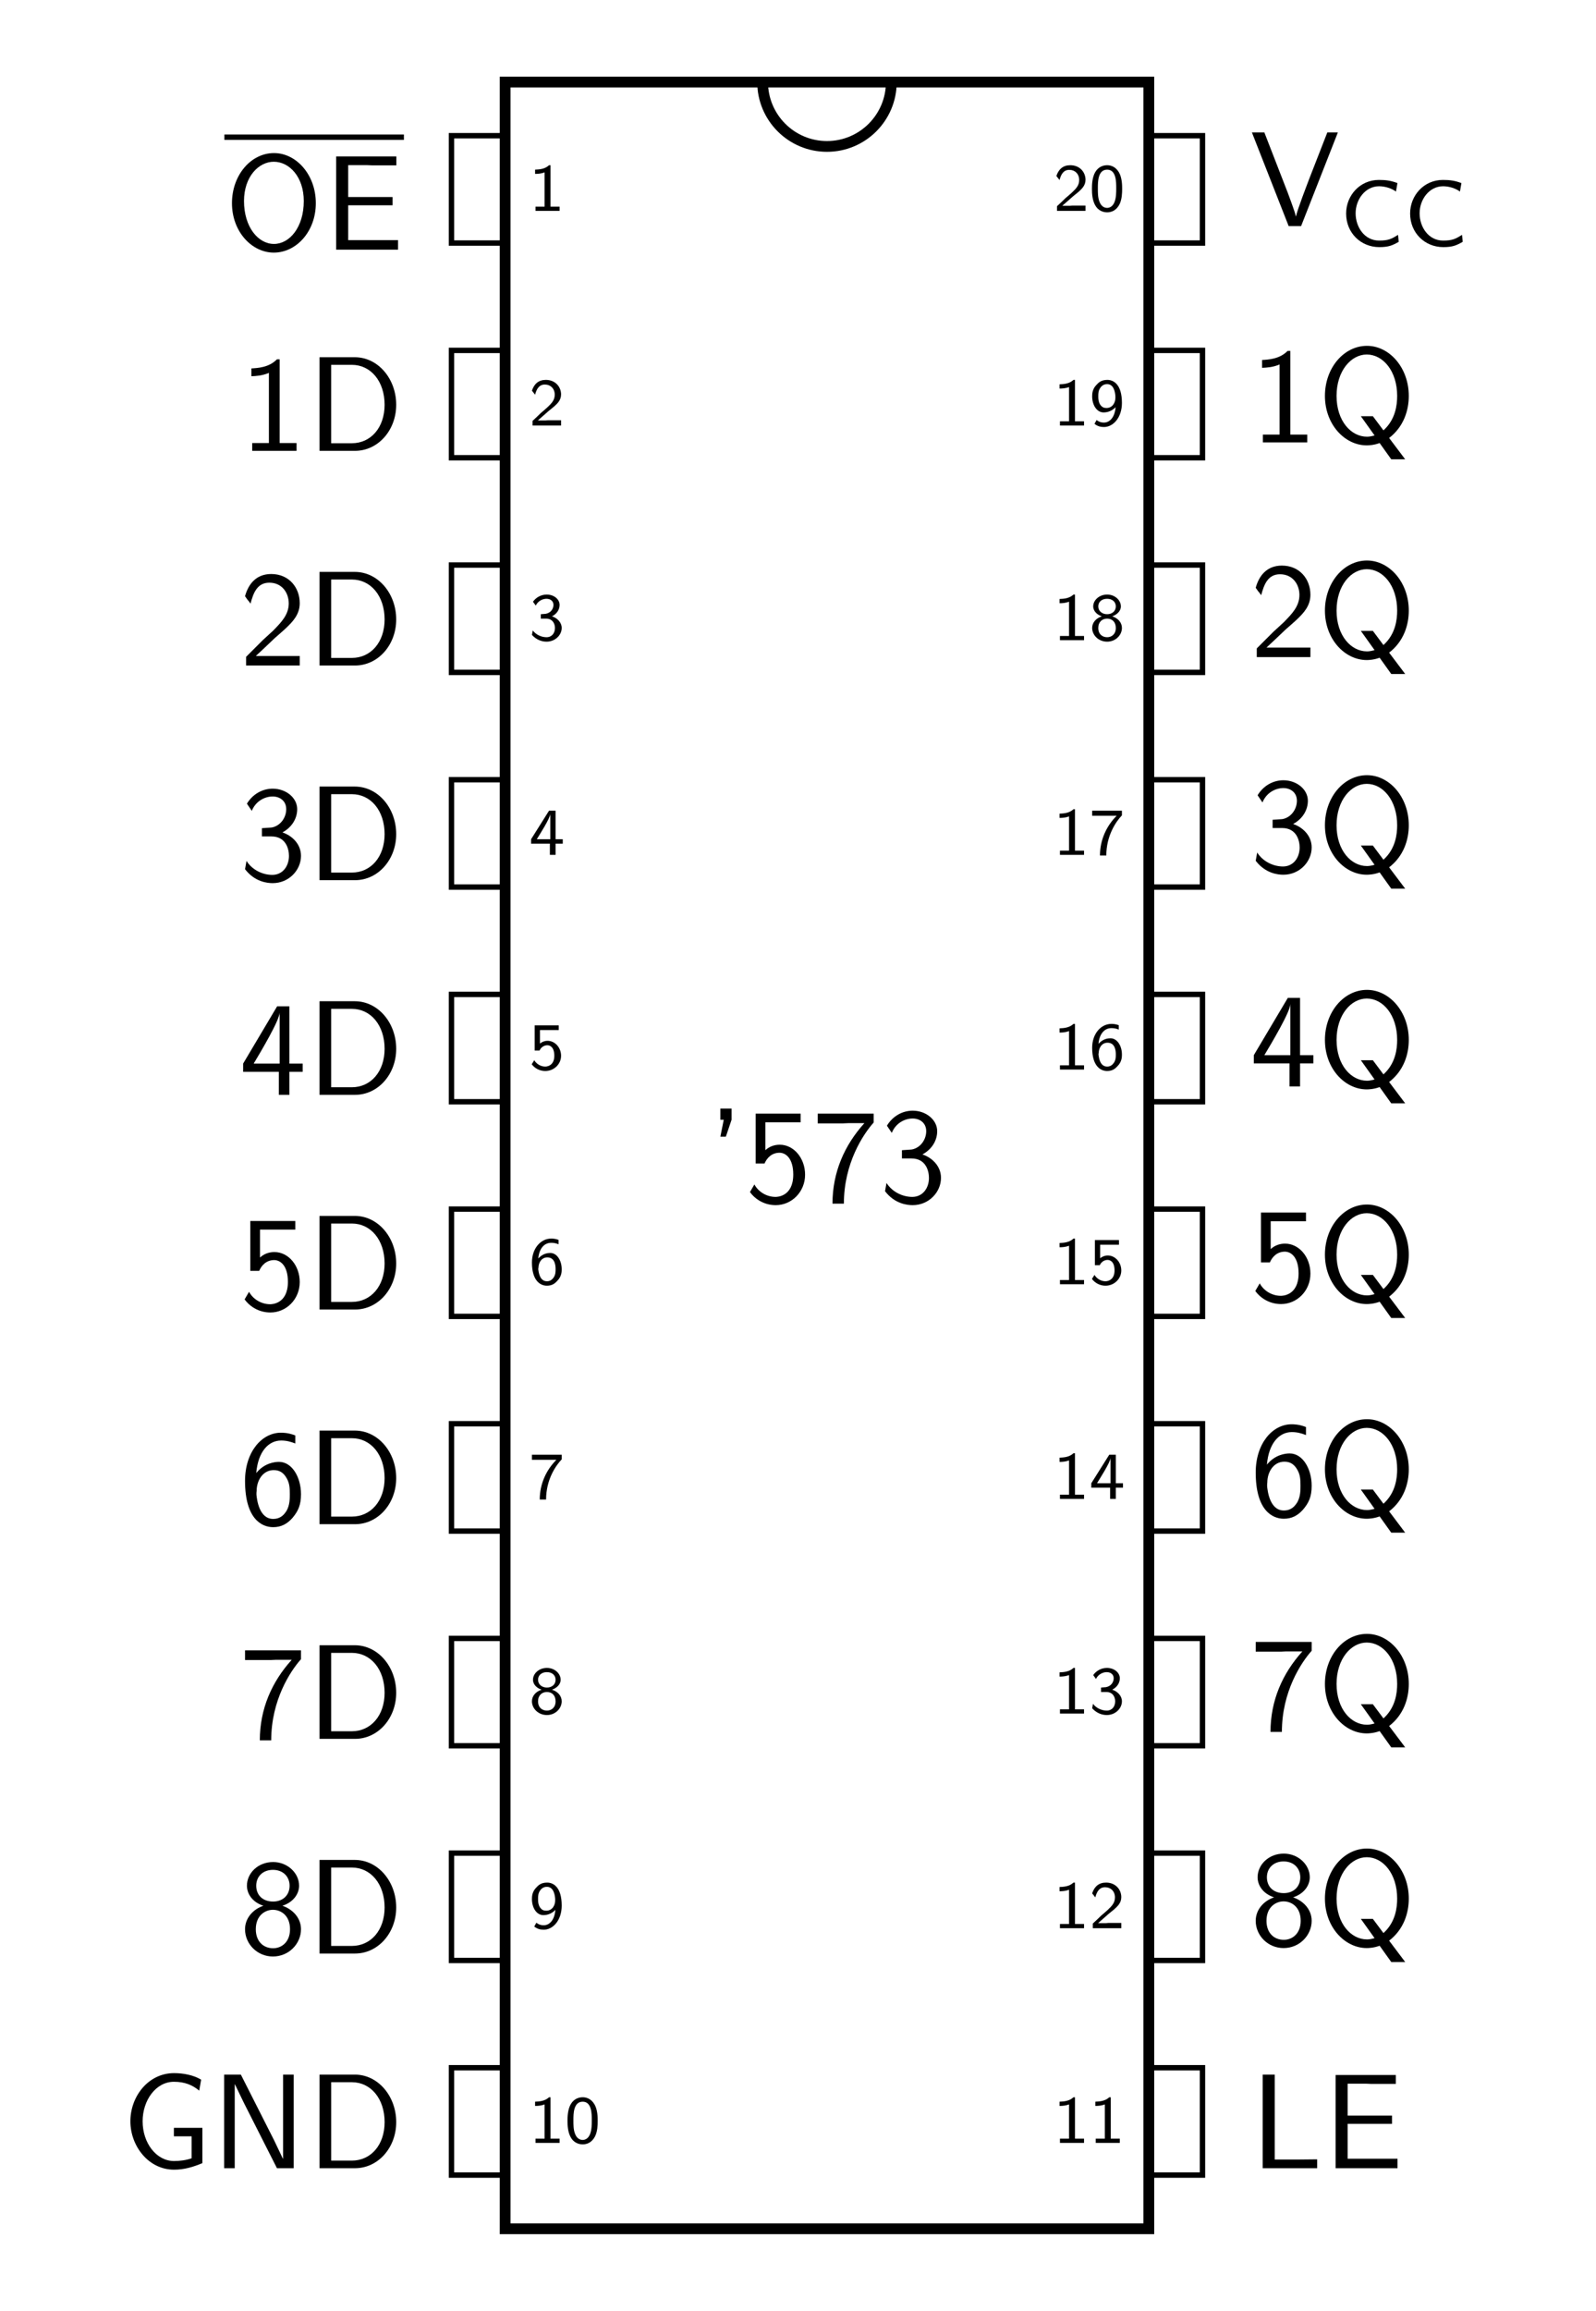 <?xml version="1.0" encoding="UTF-8"?>
<svg xmlns="http://www.w3.org/2000/svg" xmlns:xlink="http://www.w3.org/1999/xlink" width="118.08pt" height="170.872pt" viewBox="0 0 118.08 170.872" version="1.1">
<defs>
<g>
<symbol overflow="visible" id="glyph0-0">
<path style="stroke:none;" d=""/>
</symbol>
<symbol overflow="visible" id="glyph0-1">
<path style="stroke:none;" d="M 1.594 -3.375 L 1.484 -3.375 C 1.172 -3.078 0.75 -3.062 0.453 -3.047 L 0.453 -2.734 C 0.656 -2.734 0.906 -2.75 1.156 -2.844 L 1.156 -0.312 L 0.484 -0.312 L 0.484 0 L 2.266 0 L 2.266 -0.312 L 1.594 -0.312 Z M 1.594 -3.375 "/>
</symbol>
<symbol overflow="visible" id="glyph0-2">
<path style="stroke:none;" d="M 2.438 -1.625 C 2.438 -1.859 2.438 -2.438 2.203 -2.844 C 1.938 -3.297 1.562 -3.375 1.328 -3.375 C 1.094 -3.375 0.703 -3.297 0.453 -2.875 C 0.219 -2.484 0.203 -1.938 0.203 -1.625 C 0.203 -1.25 0.234 -0.797 0.438 -0.422 C 0.656 -0.016 1.031 0.109 1.328 0.109 C 1.812 0.109 2.094 -0.188 2.25 -0.5 C 2.422 -0.859 2.438 -1.312 2.438 -1.625 Z M 1.328 -0.219 C 1.109 -0.219 0.875 -0.344 0.75 -0.703 C 0.641 -1 0.641 -1.328 0.641 -1.688 C 0.641 -2.141 0.641 -3.047 1.328 -3.047 C 2 -3.047 2 -2.141 2 -1.688 C 2 -1.359 2 -0.984 1.875 -0.656 C 1.734 -0.297 1.484 -0.219 1.328 -0.219 Z M 1.328 -0.219 "/>
</symbol>
<symbol overflow="visible" id="glyph0-3">
<path style="stroke:none;" d="M 0.391 -0.125 C 0.625 0.062 0.859 0.109 1.094 0.109 C 1.781 0.109 2.422 -0.594 2.422 -1.672 C 2.422 -3.031 1.812 -3.375 1.344 -3.375 C 0.891 -3.375 0.688 -3.172 0.547 -3.016 C 0.234 -2.703 0.219 -2.359 0.219 -2.156 C 0.219 -1.516 0.562 -0.969 1.062 -0.969 C 1.625 -0.969 1.922 -1.328 1.953 -1.359 C 1.891 -0.578 1.5 -0.219 1.094 -0.219 C 0.828 -0.219 0.672 -0.312 0.547 -0.406 Z M 1.938 -2.156 C 1.938 -2.141 1.938 -2.078 1.938 -2.047 C 1.938 -1.688 1.719 -1.297 1.281 -1.297 C 1.094 -1.297 0.953 -1.344 0.812 -1.547 C 0.688 -1.75 0.672 -1.938 0.672 -2.156 C 0.672 -2.359 0.672 -2.578 0.828 -2.797 C 0.938 -2.953 1.094 -3.062 1.328 -3.062 C 1.812 -3.062 1.922 -2.484 1.938 -2.156 Z M 1.938 -2.156 "/>
</symbol>
<symbol overflow="visible" id="glyph0-4">
<path style="stroke:none;" d="M 1.406 -0.391 C 1.344 -0.391 1.297 -0.375 1.234 -0.375 L 0.656 -0.375 L 1.438 -1.062 C 1.531 -1.141 1.766 -1.328 1.859 -1.406 C 2.078 -1.609 2.375 -1.859 2.375 -2.297 C 2.375 -2.859 1.953 -3.375 1.25 -3.375 C 0.719 -3.375 0.391 -3.094 0.219 -2.578 L 0.453 -2.281 C 0.562 -2.703 0.75 -3.031 1.172 -3.031 C 1.594 -3.031 1.906 -2.734 1.906 -2.281 C 1.906 -1.875 1.672 -1.641 1.375 -1.359 C 1.266 -1.25 1 -1.031 0.891 -0.938 C 0.75 -0.797 0.406 -0.469 0.266 -0.344 L 0.266 0 L 2.375 0 L 2.375 -0.391 Z M 1.406 -0.391 "/>
</symbol>
<symbol overflow="visible" id="glyph0-5">
<path style="stroke:none;" d="M 1.703 -1.766 C 2.031 -1.875 2.344 -2.141 2.344 -2.5 C 2.344 -2.953 1.906 -3.375 1.328 -3.375 C 0.734 -3.375 0.297 -2.953 0.297 -2.5 C 0.297 -2.125 0.625 -1.859 0.938 -1.766 C 0.5 -1.625 0.219 -1.297 0.219 -0.906 C 0.219 -0.375 0.688 0.109 1.328 0.109 C 1.953 0.109 2.422 -0.375 2.422 -0.906 C 2.422 -1.297 2.141 -1.625 1.703 -1.766 Z M 1.328 -1.922 C 0.969 -1.922 0.672 -2.141 0.672 -2.5 C 0.672 -2.812 0.906 -3.062 1.328 -3.062 C 1.734 -3.062 1.969 -2.812 1.969 -2.5 C 1.969 -2.141 1.688 -1.922 1.328 -1.922 Z M 1.328 -0.219 C 0.984 -0.219 0.672 -0.438 0.672 -0.906 C 0.672 -1.359 0.969 -1.594 1.328 -1.594 C 1.688 -1.594 1.969 -1.359 1.969 -0.906 C 1.969 -0.438 1.656 -0.219 1.328 -0.219 Z M 1.328 -0.219 "/>
</symbol>
<symbol overflow="visible" id="glyph0-6">
<path style="stroke:none;" d="M 0.5 -2.562 C 0.703 -2.953 1.062 -3.062 1.297 -3.062 C 1.594 -3.062 1.812 -2.891 1.812 -2.609 C 1.812 -2.344 1.641 -2.031 1.25 -1.953 C 1.234 -1.953 1.219 -1.953 0.875 -1.922 L 0.875 -1.594 L 1.266 -1.594 C 1.75 -1.594 1.922 -1.219 1.922 -0.906 C 1.922 -0.516 1.688 -0.219 1.297 -0.219 C 0.938 -0.219 0.531 -0.391 0.281 -0.719 L 0.219 -0.391 C 0.516 -0.062 0.906 0.109 1.297 0.109 C 1.953 0.109 2.422 -0.391 2.422 -0.906 C 2.422 -1.312 2.094 -1.641 1.703 -1.766 C 2.078 -1.953 2.266 -2.281 2.266 -2.609 C 2.266 -3.031 1.844 -3.375 1.312 -3.375 C 0.875 -3.375 0.5 -3.141 0.297 -2.844 Z M 0.5 -2.562 "/>
</symbol>
<symbol overflow="visible" id="glyph0-7">
<path style="stroke:none;" d="M 1.234 -2.891 C 1.297 -2.891 1.344 -2.891 1.406 -2.891 L 2.031 -2.891 C 1.281 -2.141 0.797 -1.109 0.797 0.047 L 1.266 0.047 C 1.266 -1.406 1.969 -2.453 2.422 -2.922 L 2.422 -3.266 L 0.219 -3.266 L 0.219 -2.891 Z M 1.234 -2.891 "/>
</symbol>
<symbol overflow="visible" id="glyph0-8">
<path style="stroke:none;" d="M 1.969 -0.828 L 2.5 -0.828 L 2.5 -1.156 L 1.969 -1.156 L 1.969 -3.266 L 1.484 -3.266 L 0.156 -1.156 L 0.156 -0.828 L 1.547 -0.828 L 1.547 0 L 1.969 0 Z M 0.578 -1.156 C 0.719 -1.391 1.578 -2.719 1.578 -3.031 L 1.578 -1.156 Z M 0.578 -1.156 "/>
</symbol>
<symbol overflow="visible" id="glyph0-9">
<path style="stroke:none;" d="M 2.188 -3.281 C 1.922 -3.375 1.734 -3.375 1.641 -3.375 C 0.875 -3.375 0.219 -2.656 0.219 -1.609 C 0.219 -0.266 0.828 0.109 1.328 0.109 C 1.734 0.109 1.938 -0.078 2.094 -0.25 C 2.422 -0.578 2.422 -0.938 2.422 -1.109 C 2.422 -1.766 2.062 -2.312 1.578 -2.312 C 1.094 -2.312 0.828 -2.047 0.688 -1.906 C 0.75 -2.594 1.094 -3.062 1.641 -3.062 C 1.734 -3.062 1.938 -3.062 2.188 -2.953 Z M 0.688 -1.094 C 0.688 -1.125 0.688 -1.203 0.703 -1.219 C 0.703 -1.562 0.906 -1.984 1.359 -1.984 C 1.969 -1.984 1.969 -1.281 1.969 -1.109 C 1.969 -0.922 1.969 -0.719 1.828 -0.5 C 1.703 -0.328 1.562 -0.219 1.328 -0.219 C 0.797 -0.219 0.719 -0.875 0.688 -1.094 Z M 0.688 -1.094 "/>
</symbol>
<symbol overflow="visible" id="glyph0-10">
<path style="stroke:none;" d="M 0.812 -2.922 L 2.203 -2.922 L 2.203 -3.266 L 0.422 -3.266 L 0.422 -1.406 L 0.781 -1.406 C 0.906 -1.672 1.141 -1.797 1.359 -1.797 C 1.562 -1.797 1.875 -1.656 1.875 -1.016 C 1.875 -0.375 1.453 -0.219 1.203 -0.219 C 0.875 -0.219 0.562 -0.406 0.391 -0.688 L 0.203 -0.391 C 0.438 -0.078 0.812 0.109 1.203 0.109 C 1.859 0.109 2.375 -0.406 2.375 -1.016 C 2.375 -1.625 1.922 -2.125 1.375 -2.125 C 1.156 -2.125 0.969 -2.047 0.812 -1.922 Z M 0.812 -2.922 "/>
</symbol>
<symbol overflow="visible" id="glyph1-0">
<path style="stroke:none;" d=""/>
</symbol>
<symbol overflow="visible" id="glyph1-1">
<path style="stroke:none;" d="M 1.797 -6.094 L 1.797 -6.922 L 0.969 -6.922 L 0.969 -6.094 L 1.219 -6.094 L 0.969 -4.844 L 1.375 -4.844 Z M 1.797 -6.094 "/>
</symbol>
<symbol overflow="visible" id="glyph1-2">
<path style="stroke:none;" d="M 1.531 -5.906 L 4.141 -5.906 L 4.141 -6.547 L 0.812 -6.547 L 0.812 -2.859 L 1.469 -2.859 C 1.641 -3.266 2 -3.656 2.578 -3.656 C 3.047 -3.656 3.594 -3.234 3.594 -2.047 C 3.594 -0.391 2.375 -0.391 2.281 -0.391 C 1.609 -0.391 1 -0.781 0.719 -1.312 L 0.391 -0.75 C 0.797 -0.188 1.484 0.219 2.297 0.219 C 3.484 0.219 4.469 -0.766 4.469 -2.031 C 4.469 -3.266 3.625 -4.25 2.594 -4.25 C 2.188 -4.25 1.812 -4.109 1.531 -3.844 Z M 1.531 -5.906 "/>
</symbol>
<symbol overflow="visible" id="glyph1-3">
<path style="stroke:none;" d="M 2.312 -5.828 C 2.438 -5.828 2.547 -5.844 2.672 -5.844 L 3.875 -5.844 C 2.406 -4.219 1.516 -2.219 1.516 0.109 L 2.359 0.109 C 2.359 -2.875 3.781 -5.016 4.562 -5.891 L 4.562 -6.547 L 0.422 -6.547 L 0.422 -5.828 Z M 2.312 -5.828 "/>
</symbol>
<symbol overflow="visible" id="glyph1-4">
<path style="stroke:none;" d="M 0.922 -5.125 C 1.203 -5.828 1.859 -6.188 2.469 -6.188 C 2.984 -6.188 3.469 -5.875 3.469 -5.25 C 3.469 -4.641 3.062 -4.047 2.453 -3.906 C 2.391 -3.891 2.375 -3.891 1.672 -3.844 L 1.672 -3.234 L 2.375 -3.234 C 3.453 -3.234 3.672 -2.297 3.672 -1.797 C 3.672 -1.031 3.203 -0.391 2.438 -0.391 C 1.75 -0.391 0.969 -0.734 0.531 -1.422 L 0.422 -0.812 C 1.141 0.125 2.062 0.219 2.469 0.219 C 3.672 0.219 4.562 -0.75 4.562 -1.797 C 4.562 -2.703 3.859 -3.312 3.188 -3.531 C 3.938 -3.938 4.281 -4.609 4.281 -5.25 C 4.281 -6.094 3.453 -6.766 2.469 -6.766 C 1.703 -6.766 0.984 -6.359 0.562 -5.656 Z M 0.922 -5.125 "/>
</symbol>
<symbol overflow="visible" id="glyph1-5">
<path style="stroke:none;" d="M 6.766 -3.438 C 6.766 -5.531 5.328 -7.141 3.672 -7.141 C 1.969 -7.141 0.562 -5.516 0.562 -3.438 C 0.562 -1.328 2.031 0.219 3.656 0.219 C 5.328 0.219 6.766 -1.344 6.766 -3.438 Z M 3.672 -0.422 C 2.5 -0.422 1.453 -1.672 1.453 -3.594 C 1.453 -5.406 2.547 -6.5 3.656 -6.5 C 4.812 -6.5 5.875 -5.375 5.875 -3.594 C 5.875 -1.641 4.812 -0.422 3.672 -0.422 Z M 3.672 -0.422 "/>
</symbol>
<symbol overflow="visible" id="glyph1-6">
<path style="stroke:none;" d="M 5.109 -3.281 L 5.109 -3.891 L 1.828 -3.891 L 1.828 -6.25 L 3.203 -6.25 C 3.312 -6.25 3.438 -6.234 3.562 -6.234 L 5.391 -6.234 L 5.391 -6.891 L 0.938 -6.891 L 0.938 0 L 5.516 0 L 5.516 -0.703 L 4.266 -0.703 C 4.141 -0.703 4.031 -0.703 3.906 -0.703 L 1.828 -0.703 L 1.828 -3.281 Z M 5.109 -3.281 "/>
</symbol>
<symbol overflow="visible" id="glyph1-7">
<path style="stroke:none;" d="M 2.984 -6.766 L 2.781 -6.766 C 2.188 -6.156 1.359 -6.125 0.891 -6.094 L 0.891 -5.516 C 1.219 -5.531 1.688 -5.547 2.188 -5.766 L 2.188 -0.578 L 0.953 -0.578 L 0.953 0 L 4.234 0 L 4.234 -0.578 L 2.984 -0.578 Z M 2.984 -6.766 "/>
</symbol>
<symbol overflow="visible" id="glyph1-8">
<path style="stroke:none;" d="M 0.953 -6.922 L 0.953 0 L 3.578 0 C 5.281 0 6.625 -1.516 6.625 -3.406 C 6.625 -5.328 5.281 -6.922 3.562 -6.922 Z M 1.812 -0.562 L 1.812 -6.359 L 3.344 -6.359 C 4.734 -6.359 5.766 -5.156 5.766 -3.406 C 5.766 -1.703 4.734 -0.562 3.344 -0.562 Z M 1.812 -0.562 "/>
</symbol>
<symbol overflow="visible" id="glyph1-9">
<path style="stroke:none;" d="M 1.734 -1.875 L 0.5 -0.641 L 0.5 0 L 4.469 0 L 4.469 -0.703 L 2.656 -0.703 C 2.547 -0.703 2.422 -0.703 2.297 -0.703 L 1.219 -0.703 C 1.531 -0.984 2.297 -1.719 2.609 -2.016 C 2.797 -2.188 3.297 -2.609 3.484 -2.797 C 3.938 -3.234 4.469 -3.766 4.469 -4.609 C 4.469 -5.766 3.672 -6.766 2.359 -6.766 C 1.219 -6.766 0.656 -5.984 0.422 -5.125 C 0.531 -4.953 0.594 -4.891 0.609 -4.859 C 0.625 -4.844 0.734 -4.719 0.828 -4.578 C 1.031 -5.344 1.312 -6.125 2.219 -6.125 C 3.156 -6.125 3.656 -5.375 3.656 -4.594 C 3.656 -3.75 3.094 -3.188 2.5 -2.578 Z M 1.734 -1.875 "/>
</symbol>
<symbol overflow="visible" id="glyph1-10">
<path style="stroke:none;" d="M 3.703 -1.703 L 4.688 -1.703 L 4.688 -2.312 L 3.703 -2.312 L 3.703 -6.547 L 2.797 -6.547 L 0.281 -2.312 L 0.281 -1.703 L 2.922 -1.703 L 2.922 0 L 3.703 0 Z M 1.062 -2.312 C 1.578 -3.172 2.984 -5.531 2.984 -6.094 L 2.984 -2.312 Z M 1.062 -2.312 "/>
</symbol>
<symbol overflow="visible" id="glyph1-11">
<path style="stroke:none;" d="M 4.141 -6.562 C 3.625 -6.766 3.219 -6.766 3.078 -6.766 C 1.672 -6.766 0.422 -5.359 0.422 -3.203 C 0.422 -0.391 1.656 0.219 2.5 0.219 C 3.094 0.219 3.531 -0.016 3.922 -0.453 C 4.359 -0.969 4.562 -1.422 4.562 -2.219 C 4.562 -3.484 3.891 -4.609 2.938 -4.609 C 2.625 -4.609 1.859 -4.531 1.25 -3.781 C 1.391 -5.391 2.172 -6.188 3.094 -6.188 C 3.469 -6.188 3.781 -6.109 4.141 -5.969 Z M 1.266 -2.188 C 1.266 -2.328 1.266 -2.344 1.281 -2.469 C 1.281 -3.203 1.719 -4 2.547 -4 C 3.031 -4 3.312 -3.75 3.516 -3.375 C 3.719 -3.016 3.734 -2.656 3.734 -2.219 C 3.734 -1.875 3.734 -1.422 3.5 -1 C 3.328 -0.734 3.078 -0.391 2.5 -0.391 C 1.453 -0.391 1.297 -1.859 1.266 -2.188 Z M 1.266 -2.188 "/>
</symbol>
<symbol overflow="visible" id="glyph1-12">
<path style="stroke:none;" d="M 3.188 -3.531 C 4.078 -3.828 4.422 -4.484 4.422 -5.016 C 4.422 -5.953 3.562 -6.766 2.5 -6.766 C 1.375 -6.766 0.562 -5.938 0.562 -5.016 C 0.562 -4.484 0.891 -3.828 1.781 -3.531 C 1.062 -3.297 0.422 -2.656 0.422 -1.797 C 0.422 -0.703 1.328 0.219 2.484 0.219 C 3.672 0.219 4.562 -0.734 4.562 -1.797 C 4.562 -2.703 3.859 -3.312 3.188 -3.531 Z M 2.5 -3.844 C 1.719 -3.844 1.25 -4.328 1.25 -5.016 C 1.25 -5.703 1.75 -6.188 2.484 -6.188 C 3.266 -6.188 3.719 -5.656 3.719 -5.016 C 3.719 -4.297 3.203 -3.844 2.5 -3.844 Z M 2.5 -0.391 C 1.797 -0.391 1.219 -0.875 1.219 -1.797 C 1.219 -2.844 1.938 -3.234 2.484 -3.234 C 3.062 -3.234 3.75 -2.828 3.75 -1.797 C 3.75 -0.844 3.125 -0.391 2.5 -0.391 Z M 2.5 -0.391 "/>
</symbol>
<symbol overflow="visible" id="glyph1-13">
<path style="stroke:none;" d="M 5.984 -2.984 L 3.875 -2.984 L 3.875 -2.359 L 5.188 -2.359 L 5.188 -0.734 C 4.797 -0.594 4.312 -0.531 3.891 -0.531 C 2.578 -0.531 1.562 -1.859 1.562 -3.469 C 1.562 -5.031 2.547 -6.391 3.875 -6.391 C 4.672 -6.391 5.25 -6.156 5.75 -5.734 L 5.891 -6.547 C 5.328 -6.891 4.562 -7.031 3.891 -7.031 C 1.969 -7.031 0.656 -5.297 0.656 -3.469 C 0.656 -1.656 1.984 0.109 3.891 0.109 C 4.641 0.109 5.312 -0.094 5.984 -0.375 Z M 5.984 -2.984 "/>
</symbol>
<symbol overflow="visible" id="glyph1-14">
<path style="stroke:none;" d="M 2.188 -6.922 L 0.953 -6.922 L 0.953 0 L 1.734 0 L 1.734 -6.203 L 1.75 -6.203 C 1.938 -5.797 2.359 -4.953 2.406 -4.844 L 4.859 0 L 6.094 0 L 6.094 -6.922 L 5.312 -6.922 L 5.312 -0.703 L 5.297 -0.703 C 5.109 -1.109 4.688 -1.969 4.641 -2.078 Z M 2.188 -6.922 "/>
</symbol>
<symbol overflow="visible" id="glyph1-15">
<path style="stroke:none;" d="M 1.828 -6.922 L 0.938 -6.922 L 0.938 0 L 4.969 0 L 4.969 -0.656 C 4.094 -0.641 3.203 -0.641 2.312 -0.641 L 1.828 -0.641 Z M 1.828 -6.922 "/>
</symbol>
<symbol overflow="visible" id="glyph1-16">
<path style="stroke:none;" d="M 5.312 -0.328 C 6.406 -1.172 6.766 -2.391 6.766 -3.438 C 6.766 -5.531 5.328 -7.141 3.672 -7.141 C 1.969 -7.141 0.562 -5.516 0.562 -3.438 C 0.562 -1.328 2.031 0.219 3.656 0.219 C 3.812 0.219 4.188 0.203 4.609 0.047 L 5.469 1.25 L 6.5 1.25 Z M 4.234 -0.516 C 4.219 -0.516 3.953 -0.422 3.672 -0.422 C 2.5 -0.422 1.422 -1.578 1.422 -3.438 C 1.422 -5.297 2.5 -6.5 3.656 -6.5 C 4.859 -6.5 5.906 -5.281 5.906 -3.438 C 5.906 -2.797 5.797 -1.703 4.891 -0.891 L 4.109 -1.938 L 3.219 -1.938 Z M 4.234 -0.516 "/>
</symbol>
<symbol overflow="visible" id="glyph1-17">
<path style="stroke:none;" d="M 6.5 -6.922 L 5.719 -6.922 L 4.391 -3.516 C 4.234 -3.094 3.484 -1.172 3.406 -0.719 L 3.391 -0.719 C 3.312 -1.109 2.875 -2.219 2.797 -2.453 L 1.062 -6.922 L 0.141 -6.922 L 2.859 0 L 3.781 0 Z M 6.5 -6.922 "/>
</symbol>
<symbol overflow="visible" id="glyph2-0">
<path style="stroke:none;" d=""/>
</symbol>
<symbol overflow="visible" id="glyph2-1">
<path style="stroke:none;" d="M 4.312 -0.844 C 3.828 -0.547 3.609 -0.422 2.906 -0.422 C 1.828 -0.422 1.172 -1.422 1.172 -2.438 C 1.172 -3.469 1.891 -4.438 2.906 -4.438 C 3.359 -4.438 3.844 -4.281 4.156 -4.047 L 4.266 -4.672 C 3.781 -4.859 3.391 -4.906 2.891 -4.906 C 1.5 -4.906 0.469 -3.766 0.469 -2.422 C 0.469 -0.984 1.562 0.062 2.922 0.062 C 3.609 0.062 3.891 -0.062 4.359 -0.328 Z M 4.312 -0.844 "/>
</symbol>
</g>
</defs>
<g id="surface1">
<path style="fill:none;stroke-width:0.797;stroke-linecap:butt;stroke-linejoin:miter;stroke:rgb(0%,0%,0%);stroke-opacity:1;stroke-miterlimit:10;" d="M -23.812 -79.369 L 23.813 -79.369 L 23.813 79.37 L -23.812 79.37 Z M -23.812 -79.369 " transform="matrix(1,0,0,-1,61.183,85.436)"/>
<path style="fill:none;stroke-width:0.797;stroke-linecap:butt;stroke-linejoin:miter;stroke:rgb(0%,0%,0%);stroke-opacity:1;stroke-miterlimit:10;" d="M -4.761 79.37 C -4.761 76.741 -2.628 74.608 0.001 74.608 C 2.63 74.608 4.762 76.741 4.762 79.37 " transform="matrix(1,0,0,-1,61.183,85.436)"/>
<g style="fill:rgb(0%,0%,0%);fill-opacity:1;">
  <use xlink:href="#glyph0-1" x="39.136" y="158.455"/>
  <use xlink:href="#glyph0-2" x="41.783" y="158.455"/>
</g>
<g style="fill:rgb(0%,0%,0%);fill-opacity:1;">
  <use xlink:href="#glyph0-1" x="77.937" y="158.455"/>
  <use xlink:href="#glyph0-1" x="80.584" y="158.455"/>
</g>
<g style="fill:rgb(0%,0%,0%);fill-opacity:1;">
  <use xlink:href="#glyph0-3" x="39.136" y="142.582"/>
</g>
<g style="fill:rgb(0%,0%,0%);fill-opacity:1;">
  <use xlink:href="#glyph0-1" x="77.937" y="142.582"/>
  <use xlink:href="#glyph0-4" x="80.584" y="142.582"/>
</g>
<g style="fill:rgb(0%,0%,0%);fill-opacity:1;">
  <use xlink:href="#glyph0-5" x="39.136" y="126.708"/>
</g>
<g style="fill:rgb(0%,0%,0%);fill-opacity:1;">
  <use xlink:href="#glyph0-1" x="77.937" y="126.708"/>
  <use xlink:href="#glyph0-6" x="80.584" y="126.708"/>
</g>
<g style="fill:rgb(0%,0%,0%);fill-opacity:1;">
  <use xlink:href="#glyph0-7" x="39.136" y="110.834"/>
</g>
<g style="fill:rgb(0%,0%,0%);fill-opacity:1;">
  <use xlink:href="#glyph0-1" x="77.937" y="110.834"/>
  <use xlink:href="#glyph0-8" x="80.584" y="110.834"/>
</g>
<g style="fill:rgb(0%,0%,0%);fill-opacity:1;">
  <use xlink:href="#glyph0-9" x="39.136" y="94.961"/>
</g>
<g style="fill:rgb(0%,0%,0%);fill-opacity:1;">
  <use xlink:href="#glyph0-1" x="77.937" y="94.961"/>
  <use xlink:href="#glyph0-10" x="80.584" y="94.961"/>
</g>
<g style="fill:rgb(0%,0%,0%);fill-opacity:1;">
  <use xlink:href="#glyph0-10" x="39.136" y="79.087"/>
</g>
<g style="fill:rgb(0%,0%,0%);fill-opacity:1;">
  <use xlink:href="#glyph0-1" x="77.937" y="79.087"/>
  <use xlink:href="#glyph0-9" x="80.584" y="79.087"/>
</g>
<g style="fill:rgb(0%,0%,0%);fill-opacity:1;">
  <use xlink:href="#glyph0-8" x="39.136" y="63.213"/>
</g>
<g style="fill:rgb(0%,0%,0%);fill-opacity:1;">
  <use xlink:href="#glyph0-1" x="77.937" y="63.213"/>
  <use xlink:href="#glyph0-7" x="80.584" y="63.213"/>
</g>
<g style="fill:rgb(0%,0%,0%);fill-opacity:1;">
  <use xlink:href="#glyph0-6" x="39.136" y="47.339"/>
</g>
<g style="fill:rgb(0%,0%,0%);fill-opacity:1;">
  <use xlink:href="#glyph0-1" x="77.937" y="47.339"/>
  <use xlink:href="#glyph0-5" x="80.584" y="47.339"/>
</g>
<g style="fill:rgb(0%,0%,0%);fill-opacity:1;">
  <use xlink:href="#glyph0-4" x="39.136" y="31.466"/>
</g>
<g style="fill:rgb(0%,0%,0%);fill-opacity:1;">
  <use xlink:href="#glyph0-1" x="77.937" y="31.466"/>
  <use xlink:href="#glyph0-3" x="80.584" y="31.466"/>
</g>
<g style="fill:rgb(0%,0%,0%);fill-opacity:1;">
  <use xlink:href="#glyph0-1" x="39.136" y="15.592"/>
</g>
<g style="fill:rgb(0%,0%,0%);fill-opacity:1;">
  <use xlink:href="#glyph0-4" x="77.937" y="15.592"/>
  <use xlink:href="#glyph0-2" x="80.584" y="15.592"/>
</g>
<path style="fill:none;stroke-width:0.399;stroke-linecap:butt;stroke-linejoin:miter;stroke:rgb(0%,0%,0%);stroke-opacity:1;stroke-miterlimit:10;" d="M -23.812 -67.462 L -27.781 -67.462 L -27.781 -75.4 L -23.812 -75.4 M 23.813 -67.462 L 27.782 -67.462 L 27.782 -75.4 L 23.813 -75.4 M -23.812 -51.591 L -27.781 -51.591 L -27.781 -59.529 L -23.812 -59.529 M 23.813 -51.591 L 27.782 -51.591 L 27.782 -59.529 L 23.813 -59.529 M -23.812 -35.716 L -27.781 -35.716 L -27.781 -43.654 L -23.812 -43.654 M 23.813 -35.716 L 27.782 -35.716 L 27.782 -43.654 L 23.813 -43.654 M -23.812 -19.841 L -27.781 -19.841 L -27.781 -27.779 L -23.812 -27.779 M 23.813 -19.841 L 27.782 -19.841 L 27.782 -27.779 L 23.813 -27.779 M -23.812 -3.97 L -27.781 -3.97 L -27.781 -11.904 L -23.812 -11.904 M 23.813 -3.97 L 27.782 -3.97 L 27.782 -11.904 L 23.813 -11.904 M -23.812 11.905 L -27.781 11.905 L -27.781 3.967 L -23.812 3.967 M 23.813 11.905 L 27.782 11.905 L 27.782 3.967 L 23.813 3.967 M -23.812 27.78 L -27.781 27.78 L -27.781 19.842 L -23.812 19.842 M 23.813 27.78 L 27.782 27.78 L 27.782 19.842 L 23.813 19.842 M -23.812 43.655 L -27.781 43.655 L -27.781 35.717 L -23.812 35.717 M 23.813 43.655 L 27.782 43.655 L 27.782 35.717 L 23.813 35.717 M -23.812 59.526 L -27.781 59.526 L -27.781 51.588 L -23.812 51.588 M 23.813 59.526 L 27.782 59.526 L 27.782 51.588 L 23.813 51.588 M -23.812 75.401 L -27.781 75.401 L -27.781 67.463 L -23.812 67.463 M 23.813 75.401 L 27.782 75.401 L 27.782 67.463 L 23.813 67.463 " transform="matrix(1,0,0,-1,61.183,85.436)"/>
<g style="fill:rgb(0%,0%,0%);fill-opacity:1;">
  <use xlink:href="#glyph1-1" x="52.327" y="88.895"/>
  <use xlink:href="#glyph1-2" x="55.095" y="88.895"/>
  <use xlink:href="#glyph1-3" x="60.076" y="88.895"/>
  <use xlink:href="#glyph1-4" x="65.057" y="88.895"/>
</g>
<path style="fill:none;stroke-width:0.398;stroke-linecap:butt;stroke-linejoin:miter;stroke:rgb(0%,0%,0%);stroke-opacity:1;stroke-miterlimit:10;" d="M 0.002 0.001 L 13.283 0.001 " transform="matrix(1,0,0,-1,16.6,10.146)"/>
<g style="fill:rgb(0%,0%,0%);fill-opacity:1;">
  <use xlink:href="#glyph1-5" x="16.6" y="18.46"/>
  <use xlink:href="#glyph1-6" x="23.933" y="18.46"/>
</g>
<g style="fill:rgb(0%,0%,0%);fill-opacity:1;">
  <use xlink:href="#glyph1-7" x="17.707" y="33.337"/>
  <use xlink:href="#glyph1-8" x="22.688" y="33.337"/>
</g>
<g style="fill:rgb(0%,0%,0%);fill-opacity:1;">
  <use xlink:href="#glyph1-9" x="17.707" y="49.211"/>
  <use xlink:href="#glyph1-8" x="22.688" y="49.211"/>
</g>
<g style="fill:rgb(0%,0%,0%);fill-opacity:1;">
  <use xlink:href="#glyph1-4" x="17.707" y="65.084"/>
  <use xlink:href="#glyph1-8" x="22.688" y="65.084"/>
</g>
<g style="fill:rgb(0%,0%,0%);fill-opacity:1;">
  <use xlink:href="#glyph1-10" x="17.707" y="80.958"/>
  <use xlink:href="#glyph1-8" x="22.688" y="80.958"/>
</g>
<g style="fill:rgb(0%,0%,0%);fill-opacity:1;">
  <use xlink:href="#glyph1-2" x="17.707" y="96.832"/>
  <use xlink:href="#glyph1-8" x="22.688" y="96.832"/>
</g>
<g style="fill:rgb(0%,0%,0%);fill-opacity:1;">
  <use xlink:href="#glyph1-11" x="17.707" y="112.706"/>
  <use xlink:href="#glyph1-8" x="22.688" y="112.706"/>
</g>
<g style="fill:rgb(0%,0%,0%);fill-opacity:1;">
  <use xlink:href="#glyph1-3" x="17.707" y="128.579"/>
  <use xlink:href="#glyph1-8" x="22.688" y="128.579"/>
</g>
<g style="fill:rgb(0%,0%,0%);fill-opacity:1;">
  <use xlink:href="#glyph1-12" x="17.707" y="144.453"/>
  <use xlink:href="#glyph1-8" x="22.688" y="144.453"/>
</g>
<g style="fill:rgb(0%,0%,0%);fill-opacity:1;">
  <use xlink:href="#glyph1-13" x="8.99" y="160.327"/>
  <use xlink:href="#glyph1-14" x="15.632" y="160.327"/>
  <use xlink:href="#glyph1-8" x="22.689" y="160.327"/>
</g>
<g style="fill:rgb(0%,0%,0%);fill-opacity:1;">
  <use xlink:href="#glyph1-15" x="92.482" y="160.327"/>
  <use xlink:href="#glyph1-6" x="97.879" y="160.327"/>
</g>
<g style="fill:rgb(0%,0%,0%);fill-opacity:1;">
  <use xlink:href="#glyph1-12" x="92.482" y="143.83"/>
  <use xlink:href="#glyph1-16" x="97.463" y="143.83"/>
</g>
<g style="fill:rgb(0%,0%,0%);fill-opacity:1;">
  <use xlink:href="#glyph1-3" x="92.482" y="127.957"/>
  <use xlink:href="#glyph1-16" x="97.463" y="127.957"/>
</g>
<g style="fill:rgb(0%,0%,0%);fill-opacity:1;">
  <use xlink:href="#glyph1-11" x="92.482" y="112.083"/>
  <use xlink:href="#glyph1-16" x="97.463" y="112.083"/>
</g>
<g style="fill:rgb(0%,0%,0%);fill-opacity:1;">
  <use xlink:href="#glyph1-2" x="92.482" y="96.209"/>
  <use xlink:href="#glyph1-16" x="97.463" y="96.209"/>
</g>
<g style="fill:rgb(0%,0%,0%);fill-opacity:1;">
  <use xlink:href="#glyph1-10" x="92.482" y="80.336"/>
  <use xlink:href="#glyph1-16" x="97.463" y="80.336"/>
</g>
<g style="fill:rgb(0%,0%,0%);fill-opacity:1;">
  <use xlink:href="#glyph1-4" x="92.482" y="64.462"/>
  <use xlink:href="#glyph1-16" x="97.463" y="64.462"/>
</g>
<g style="fill:rgb(0%,0%,0%);fill-opacity:1;">
  <use xlink:href="#glyph1-9" x="92.482" y="48.588"/>
  <use xlink:href="#glyph1-16" x="97.463" y="48.588"/>
</g>
<g style="fill:rgb(0%,0%,0%);fill-opacity:1;">
  <use xlink:href="#glyph1-7" x="92.482" y="32.714"/>
  <use xlink:href="#glyph1-16" x="97.463" y="32.714"/>
</g>
<g style="fill:rgb(0%,0%,0%);fill-opacity:1;">
  <use xlink:href="#glyph1-17" x="92.482" y="16.716"/>
</g>
<g style="fill:rgb(0%,0%,0%);fill-opacity:1;">
  <use xlink:href="#glyph2-1" x="99.124" y="18.211"/>
  <use xlink:href="#glyph2-1" x="103.858" y="18.211"/>
</g>
</g>
</svg>
